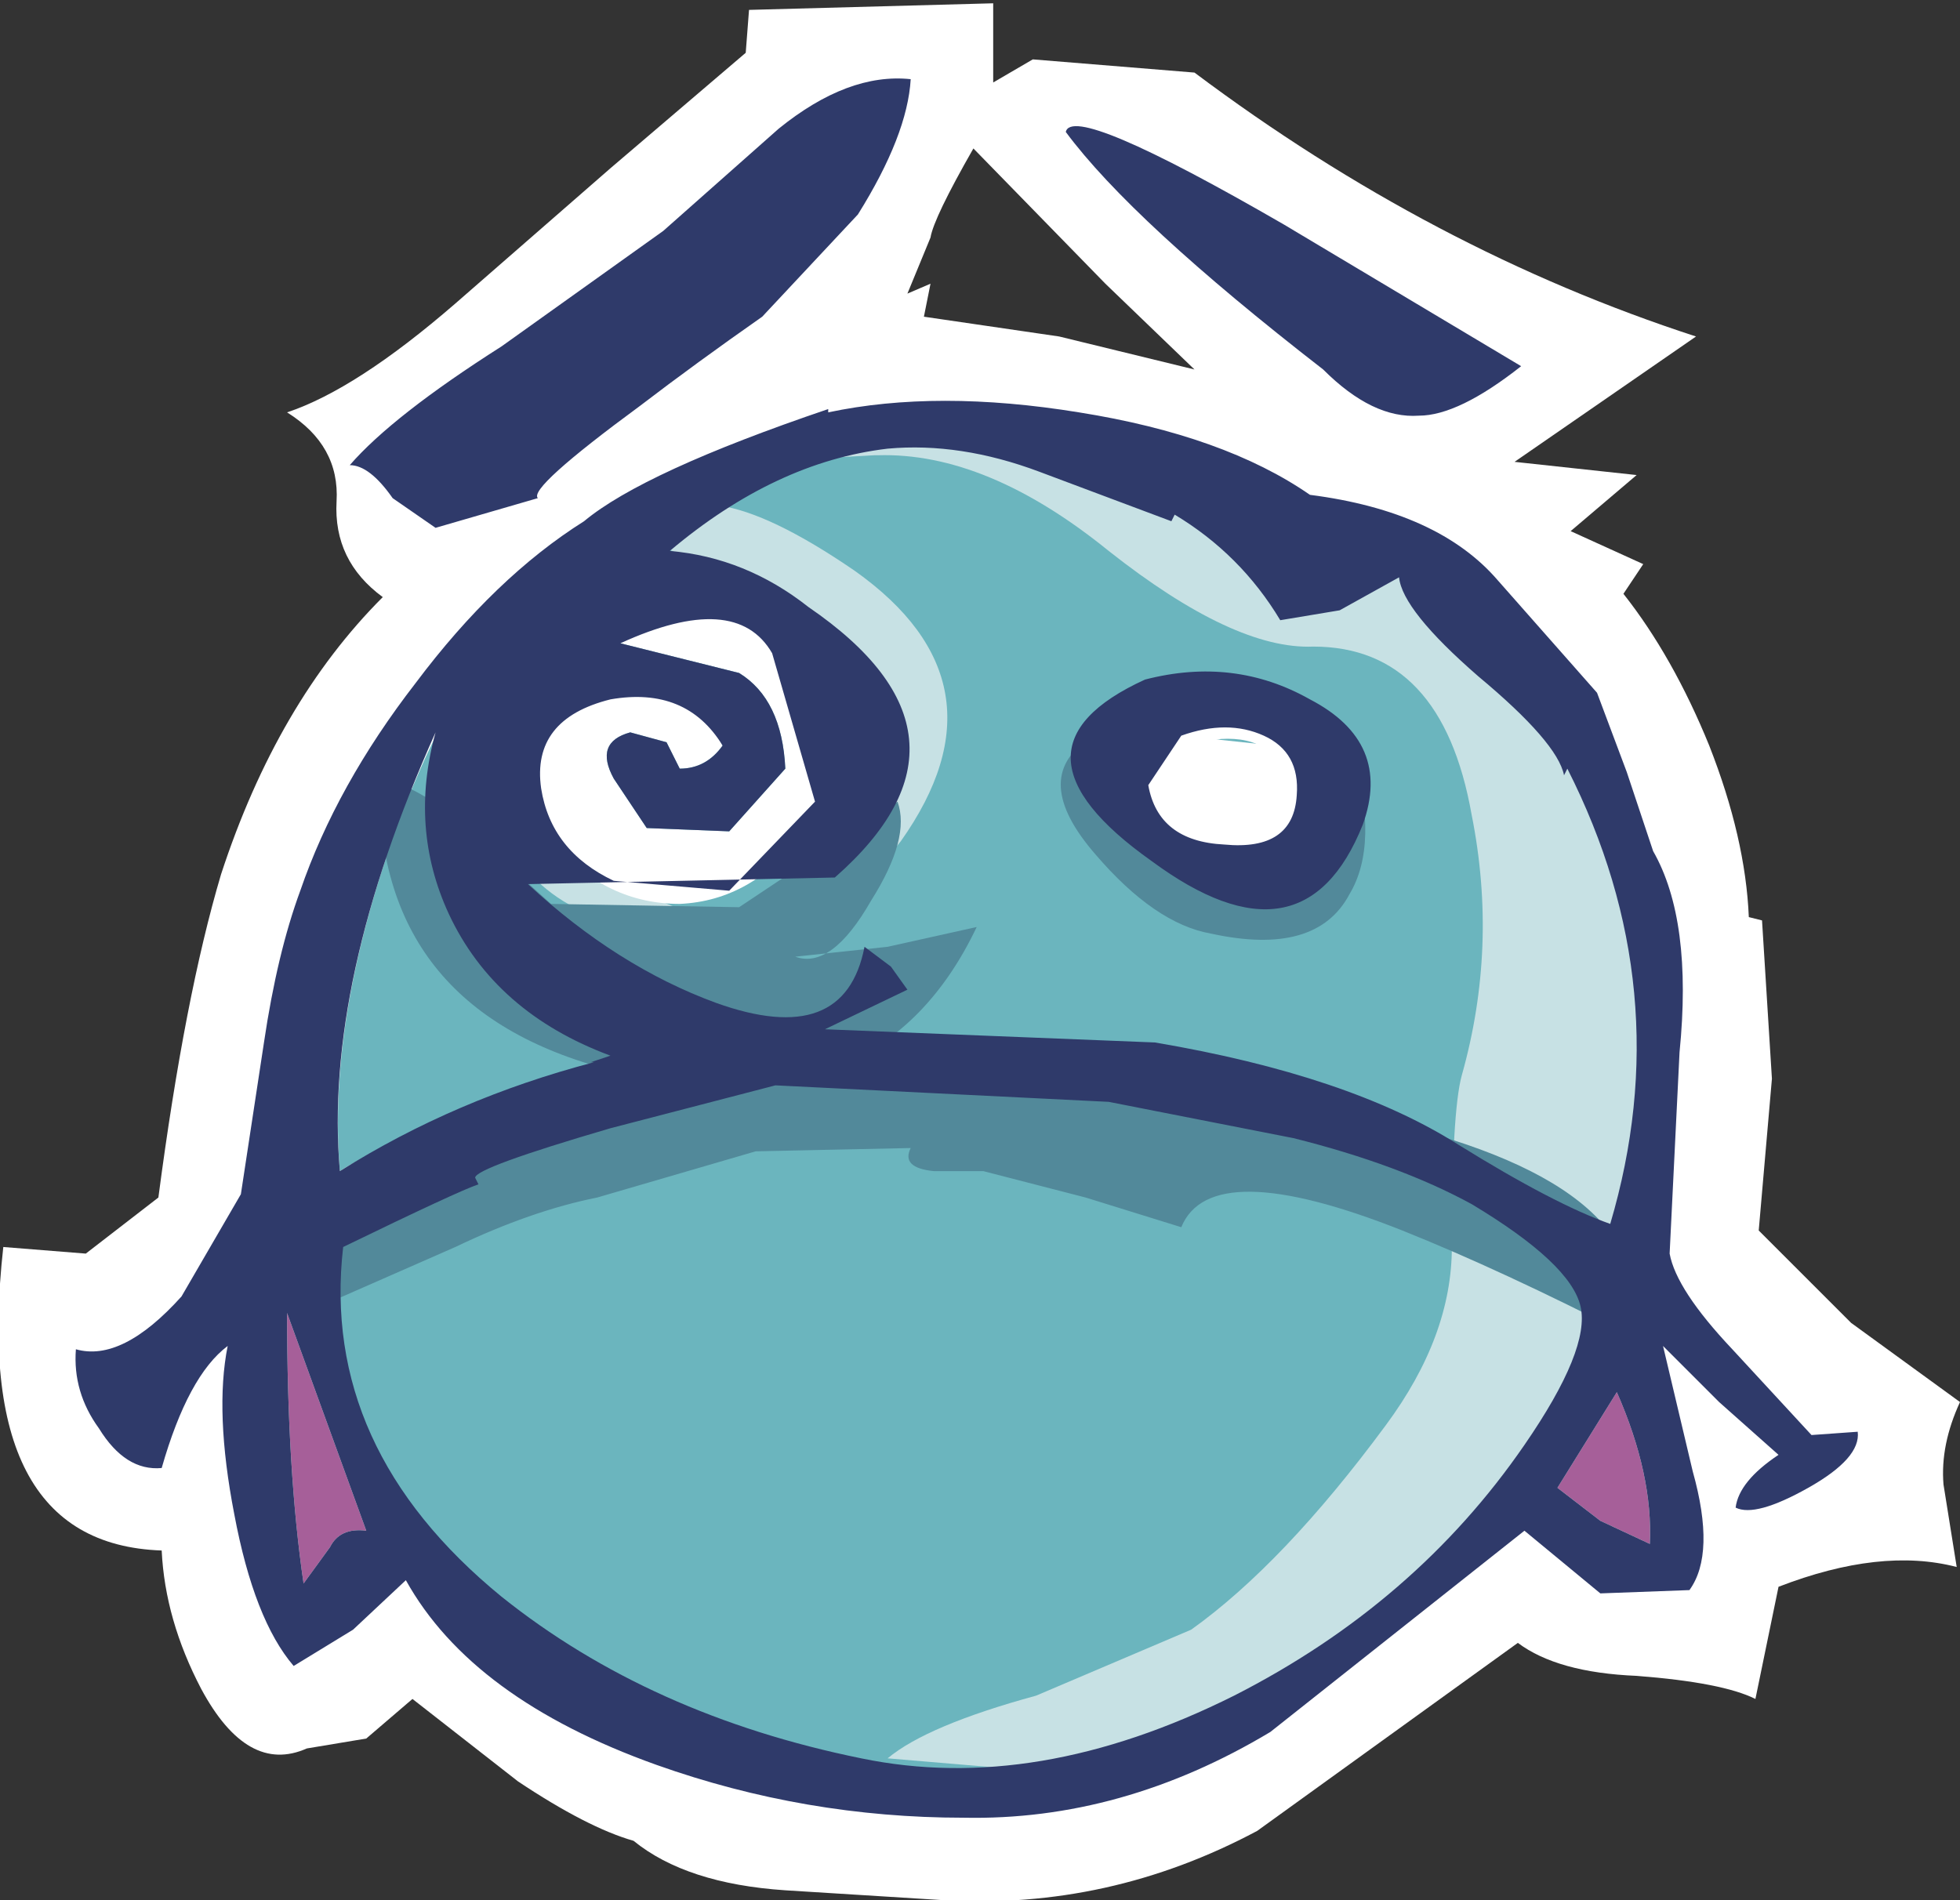 <?xml version="1.0" encoding="UTF-8" standalone="no"?>
<svg xmlns:xlink="http://www.w3.org/1999/xlink" height="28.8px" width="29.7px" xmlns="http://www.w3.org/2000/svg">
  <rect width="100%" height="100%" fill="#333333" stroke="none"/>
  <g transform="matrix(1.0, 0.0, 0.0, 1.0, 0.0, 0.0)">
    <path d="M18.1 5.6 L16.75 4.3 14.75 2.25 Q14.15 3.3 14.1 3.6 L13.75 4.45 14.1 4.3 14.0 4.8 16.05 5.1 18.1 5.6 M25.7 5.1 L22.95 7.0 24.8 7.2 23.8 8.05 24.9 8.55 24.6 9.0 Q25.35 9.95 25.9 11.3 26.45 12.7 26.5 13.9 L26.7 13.95 26.85 16.35 26.65 18.65 28.05 20.05 29.7 21.25 Q29.4 21.9 29.45 22.5 L29.65 23.75 Q28.5 23.45 26.95 24.05 L26.6 25.75 Q26.1 25.5 24.8 25.4 23.6 25.35 23.0 24.9 L19.05 27.75 Q16.8 28.95 14.3 28.8 L11.9 28.65 Q10.4 28.55 9.6 27.9 8.9 27.7 7.85 27.0 L6.25 25.75 5.55 26.35 4.65 26.5 Q3.75 26.9 3.05 25.6 2.5 24.55 2.45 23.5 -0.45 23.4 0.05 18.9 L1.3 19.0 2.4 18.15 Q2.8 15.1 3.35 13.25 4.2 10.65 5.8 9.05 5.05 8.5 5.1 7.6 5.15 6.75 4.35 6.25 5.4 5.9 6.9 4.6 L9.25 2.55 11.3 0.8 11.35 0.15 15.05 0.05 15.05 1.25 15.65 0.9 18.1 1.1 Q21.7 3.8 25.7 5.1" fill="#ffffff" fill-rule="evenodd" stroke="none"/>
    <path d="M24.65 14.25 Q25.0 16.55 24.4 18.55 L23.05 17.85 21.7 17.15 Q19.2 16.6 18.45 16.15 L15.55 15.75 12.5 15.6 12.5 15.5 12.05 15.65 12.1 15.5 Q10.8 16.45 9.4 16.5 L9.05 16.65 8.65 16.75 6.75 17.15 Q5.85 17.3 5.15 17.75 4.95 15.35 6.1 12.3 6.7 10.8 7.0 10.55 L8.65 10.5 9.0 10.45 Q9.15 8.85 9.8 8.25 11.9 6.4 14.8 6.75 15.5 6.85 16.35 7.3 L17.75 7.9 17.8 7.8 Q18.8 8.4 19.4 9.4 L20.3 9.25 21.2 8.75 Q21.25 9.25 22.4 10.25 23.6 11.25 23.7 11.75 L23.75 11.65 Q24.3 12.8 24.65 14.25" fill="#6bb5be" fill-rule="evenodd" stroke="none"/>
    <path d="M4.35 19.9 L5.55 23.2 Q5.15 23.15 5.0 23.45 L4.6 24.0 Q4.35 22.3 4.35 19.9" fill="#a65f99" fill-rule="evenodd" stroke="none"/>
    <path d="M24.5 21.1 Q25.05 22.35 25.0 23.4 L24.25 23.05 23.6 22.55 24.5 21.1" fill="#a65f99" fill-rule="evenodd" stroke="none"/>
    <path d="M23.55 19.25 Q24.6 19.75 23.4 21.55 L21.25 23.85 Q19.3 25.5 17.75 26.05 14.8 27.95 13.6 27.4 11.05 26.8 8.1 24.7 L5.85 22.75 Q4.85 21.35 5.2 18.9 6.95 18.05 7.25 17.95 L7.2 17.85 Q7.05 17.15 10.9 16.7 L15.4 16.45 19.7 17.2 Q22.25 17.85 23.55 19.25" fill="#6bb5be" fill-rule="evenodd" stroke="none"/>
    <path d="M24.95 14.5 Q25.4 17.2 24.55 19.85 23.7 22.6 21.6 24.25 L19.2 26.0 Q17.7 26.85 16.4 26.9 L13.45 26.65 Q14.05 26.15 15.7 25.7 L18.05 24.7 Q19.45 23.7 21.0 21.6 22.0 20.25 22.0 18.9 22.0 16.85 22.15 16.3 22.7 14.35 22.3 12.35 21.85 9.8 19.9 9.8 18.7 9.85 16.8 8.35 14.95 6.85 13.3 6.9 L13.25 6.9 11.45 7.0 Q15.8 5.5 19.95 7.7 24.15 9.95 24.95 14.5" fill="#c7e1e4" fill-rule="evenodd" stroke="none"/>
    <path d="M12.95 10.75 Q12.8 9.55 11.75 9.05 L9.85 8.2 Q10.4 6.9 12.95 8.65 15.35 10.35 13.65 12.75 12.7 13.95 10.65 14.1 8.45 14.2 7.65 12.7 L10.85 14.0 Q11.95 14.2 12.55 12.9 13.1 11.8 12.95 10.75" fill="#c7e1e4" fill-rule="evenodd" stroke="none"/>
    <path d="M13.2 13.65 Q12.6 14.7 12.05 14.5 L13.45 14.35 14.8 14.05 Q13.35 17.1 9.6 16.3 5.85 15.5 5.75 12.1 L5.55 12.55 Q5.35 11.25 6.85 12.35 L8.35 13.7 11.2 13.75 13.6 12.15 Q13.8 12.7 13.2 13.65" fill="#52899a" fill-rule="evenodd" stroke="none"/>
    <path d="M16.6 11.1 L16.5 11.2 16.45 11.1 16.6 11.1 M20.5 11.4 Q20.9 12.8 20.45 13.55 19.95 14.5 18.35 14.15 17.5 14.0 16.6 12.95 15.6 11.8 16.5 11.2 16.8 12.0 17.4 12.6 18.1 13.3 18.95 13.25 19.9 13.2 20.1 12.55 L20.5 11.4" fill="#52899a" fill-rule="evenodd" stroke="none"/>
    <path d="M11.2 10.2 L9.4 9.75 Q11.3 8.6 12.25 9.95 13.2 11.25 12.15 12.65 11.4 13.65 10.3 13.7 9.2 13.7 8.4 12.8 7.35 11.6 8.75 10.7 10.15 9.8 10.95 11.3 10.7 11.65 10.3 11.65 L10.1 11.25 9.55 11.1 Q9.0 11.25 9.3 11.8 L9.8 12.55 11.05 12.6 11.9 11.65 Q11.85 10.6 11.2 10.2" fill="#ffffff" fill-rule="evenodd" stroke="none"/>
    <path d="M17.4 11.9 L17.9 11.15 19.3 11.3 Q20.1 11.75 19.5 12.5 19.15 13.05 18.3 12.8 17.5 12.55 17.4 11.9" fill="#ffffff" fill-rule="evenodd" stroke="none"/>
    <path d="M19.85 12.1 Q19.7 12.9 18.8 13.0 L18.75 13.0 Q17.4 13.0 17.25 11.95 L17.75 11.05 18.5 10.85 Q19.8 10.85 19.85 11.9 L19.85 12.1 M18.0 11.3 L17.6 11.95 Q17.9 12.75 18.75 12.65 19.35 12.65 19.5 12.05 L19.5 11.9 Q19.35 11.15 18.5 11.2 L18.0 11.3" fill="#ffffff" fill-rule="evenodd" stroke="none"/>
    <path d="M21.0 17.0 Q25.25 18.0 24.7 20.25 22.75 19.25 21.25 18.65 18.35 17.5 17.9 18.6 L16.45 18.15 14.9 17.75 14.15 17.75 Q13.65 17.7 13.8 17.4 L11.45 17.45 9.05 18.15 Q8.05 18.35 6.9 18.9 L4.85 19.8 4.75 18.75 4.55 18.85 Q4.45 18.5 6.75 17.5 L9.45 16.3 15.3 16.15 21.0 17.0" fill="#52899a" fill-rule="evenodd" stroke="none"/>
    <path d="M4.35 19.9 Q4.35 22.3 4.6 24.0 L5.0 23.45 Q5.15 23.15 5.55 23.2 L4.35 19.9 M5.15 17.75 Q6.9 16.65 9.0 16.1 L8.95 16.1 9.25 16.0 Q7.5 15.35 6.8 13.85 6.2 12.55 6.6 11.1 4.9 14.9 5.15 17.75 M17.9 11.15 L17.4 11.9 Q17.55 12.75 18.55 12.8 19.6 12.9 19.65 12.05 19.7 11.4 19.15 11.15 18.6 10.9 17.9 11.15 M17.35 10.3 Q18.7 9.95 19.85 10.6 21.1 11.25 20.65 12.5 19.75 14.75 17.45 13.05 15.05 11.35 17.35 10.3 M12.35 12.15 L11.7 9.9 Q11.15 8.95 9.4 9.75 L11.2 10.2 Q11.85 10.6 11.9 11.65 L11.05 12.6 9.8 12.55 9.3 11.8 Q9.0 11.25 9.55 11.1 L10.1 11.25 10.3 11.65 Q10.7 11.65 10.95 11.3 10.4 10.4 9.25 10.6 8.05 10.9 8.2 11.95 8.35 12.9 9.3 13.35 L11.05 13.5 12.35 12.15 M13.0 3.25 L11.55 4.8 Q10.55 5.5 9.7 6.15 8.0 7.4 8.15 7.55 L6.6 8.0 5.95 7.55 Q5.6 7.05 5.3 7.05 5.95 6.3 7.6 5.25 L10.05 3.5 11.8 1.95 Q12.85 1.1 13.8 1.2 13.75 2.05 13.0 3.25 M23.6 22.55 L24.25 23.05 25.0 23.4 Q25.05 22.35 24.5 21.1 L23.6 22.55 M23.1 21.9 Q24.1 20.45 23.95 19.8 23.8 19.15 22.3 18.25 21.2 17.65 19.6 17.25 L16.8 16.7 11.75 16.45 9.25 17.1 Q7.2 17.7 7.2 17.85 L7.25 17.95 Q6.95 18.05 5.2 18.9 4.85 21.95 7.6 24.2 9.85 26.0 13.05 26.65 15.7 27.2 18.7 25.7 21.45 24.3 23.1 21.9 M21.2 8.75 L20.3 9.25 19.4 9.4 Q18.8 8.4 17.8 7.8 L17.75 7.9 15.75 7.15 Q14.55 6.7 13.45 6.8 11.75 7.0 10.15 8.35 11.3 8.45 12.25 9.2 15.1 11.15 12.65 13.3 L8.0 13.4 Q9.35 14.65 10.85 15.2 12.8 15.9 13.1 14.35 L13.5 14.65 13.75 15.0 12.5 15.6 17.5 15.8 Q20.45 16.3 22.1 17.35 23.55 18.25 24.4 18.55 25.45 15.0 23.75 11.65 L23.7 11.75 Q23.6 11.25 22.4 10.25 21.25 9.25 21.2 8.75 M23.05 5.55 Q22.1 6.3 21.5 6.3 20.8 6.35 20.05 5.6 17.15 3.35 16.15 2.0 16.25 1.55 19.45 3.4 L23.05 5.55 M22.7 8.8 L24.2 10.5 24.65 11.7 25.05 12.9 Q25.65 13.95 25.45 15.95 L25.3 19.0 Q25.4 19.55 26.25 20.45 L27.45 21.75 28.15 21.7 Q28.2 22.1 27.4 22.55 26.6 23.0 26.3 22.85 26.35 22.45 26.95 22.05 L26.05 21.25 25.2 20.4 25.65 22.3 Q26.0 23.55 25.6 24.1 L24.25 24.15 23.1 23.2 19.25 26.25 Q17.0 27.6 14.6 27.55 12.2 27.55 9.95 26.75 7.15 25.75 6.15 23.95 L5.35 24.7 4.45 25.25 Q3.85 24.55 3.55 22.95 3.25 21.4 3.45 20.4 2.85 20.85 2.45 22.25 1.9 22.3 1.5 21.65 1.1 21.1 1.15 20.45 1.85 20.65 2.75 19.65 L3.65 18.1 4.0 15.8 Q4.2 14.45 4.55 13.5 5.1 11.9 6.3 10.35 7.5 8.75 8.85 7.9 9.75 7.15 12.55 6.2 L12.55 6.25 Q14.2 5.9 16.35 6.25 18.55 6.6 19.85 7.5 21.8 7.75 22.7 8.8" fill="#2f3a6a" fill-rule="evenodd" stroke="none"/>
  </g>
</svg>
